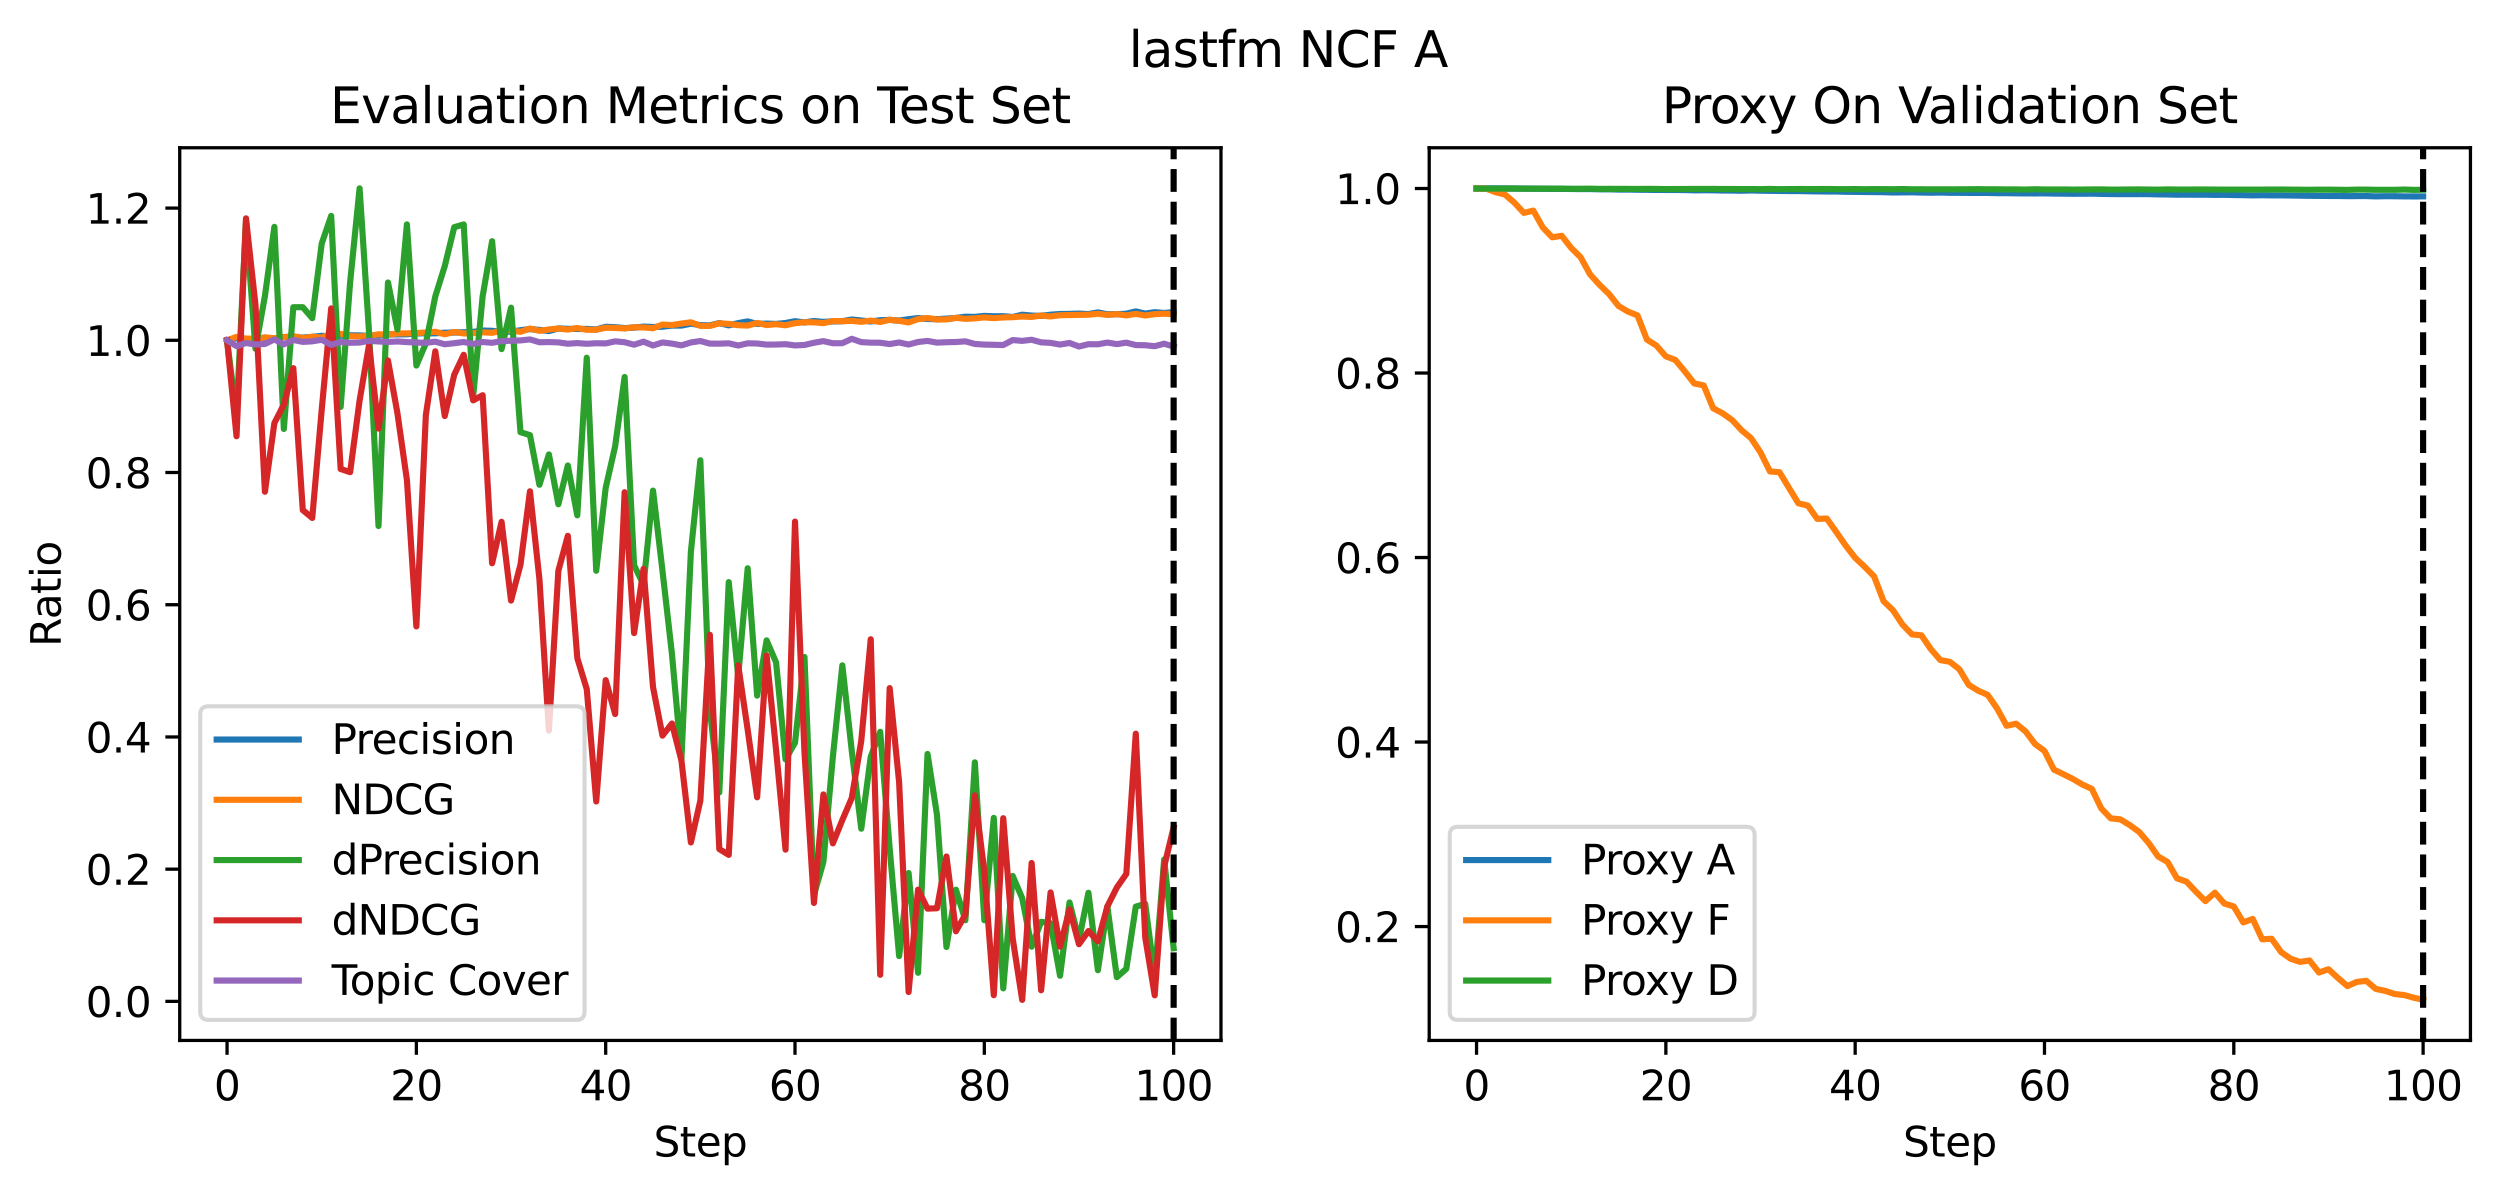 <?xml version="1.0" encoding="utf-8" standalone="no"?>
<!DOCTYPE svg PUBLIC "-//W3C//DTD SVG 1.1//EN"
  "http://www.w3.org/Graphics/SVG/1.1/DTD/svg11.dtd">
<svg xmlns:xlink="http://www.w3.org/1999/xlink" width="608.981pt" height="290.996pt" viewBox="0 0 608.981 290.996" xmlns="http://www.w3.org/2000/svg" version="1.1">
 <defs>
  <style type="text/css">*{stroke-linejoin: round; stroke-linecap: butt}</style>
 </defs>
 <g id="figure_1">
  <g id="patch_1">
   <path d="M 0 290.996 
L 608.981 290.996 
L 608.981 0 
L 0 0 
z
" style="fill: #ffffff"/>
  </g>
  <g id="axes_1">
   <g id="patch_2">
    <path d="M 43.781 253.44 
L 297.418 253.44 
L 297.418 36 
L 43.781 36 
z
" style="fill: #ffffff"/>
   </g>
   <g id="matplotlib.axis_1">
    <g id="xtick_1">
     <g id="line2d_1">
      <defs>
       <path id="m3e8a5fab3d" d="M 0 0 
L 0 3.5 
" style="stroke: #000000; stroke-width: 0.8"/>
      </defs>
      <g>
       <use xlink:href="#m3e8a5fab3d" x="55.31" y="253.44" style="stroke: #000000; stroke-width: 0.8"/>
      </g>
     </g>
     <g id="text_1">
      <!-- 0 -->
      <g transform="translate(52.129 268.038)scale(0.1 -0.1)">
       <defs>
        <path id="DejaVuSans-30" d="M 2034 4250 
Q 1547 4250 1301 3770 
Q 1056 3291 1056 2328 
Q 1056 1369 1301 889 
Q 1547 409 2034 409 
Q 2525 409 2770 889 
Q 3016 1369 3016 2328 
Q 3016 3291 2770 3770 
Q 2525 4250 2034 4250 
z
M 2034 4750 
Q 2819 4750 3233 4129 
Q 3647 3509 3647 2328 
Q 3647 1150 3233 529 
Q 2819 -91 2034 -91 
Q 1250 -91 836 529 
Q 422 1150 422 2328 
Q 422 3509 836 4129 
Q 1250 4750 2034 4750 
z
" transform="scale(0.016)"/>
       </defs>
       <use xlink:href="#DejaVuSans-30"/>
      </g>
     </g>
    </g>
    <g id="xtick_2">
     <g id="line2d_2">
      <g>
       <use xlink:href="#m3e8a5fab3d" x="101.426" y="253.44" style="stroke: #000000; stroke-width: 0.8"/>
      </g>
     </g>
     <g id="text_2">
      <!-- 20 -->
      <g transform="translate(95.063 268.038)scale(0.1 -0.1)">
       <defs>
        <path id="DejaVuSans-32" d="M 1228 531 
L 3431 531 
L 3431 0 
L 469 0 
L 469 531 
Q 828 903 1448 1529 
Q 2069 2156 2228 2338 
Q 2531 2678 2651 2914 
Q 2772 3150 2772 3378 
Q 2772 3750 2511 3984 
Q 2250 4219 1831 4219 
Q 1534 4219 1204 4116 
Q 875 4013 500 3803 
L 500 4441 
Q 881 4594 1212 4672 
Q 1544 4750 1819 4750 
Q 2544 4750 2975 4387 
Q 3406 4025 3406 3419 
Q 3406 3131 3298 2873 
Q 3191 2616 2906 2266 
Q 2828 2175 2409 1742 
Q 1991 1309 1228 531 
z
" transform="scale(0.016)"/>
       </defs>
       <use xlink:href="#DejaVuSans-32"/>
       <use xlink:href="#DejaVuSans-30" x="63.623"/>
      </g>
     </g>
    </g>
    <g id="xtick_3">
     <g id="line2d_3">
      <g>
       <use xlink:href="#m3e8a5fab3d" x="147.542" y="253.44" style="stroke: #000000; stroke-width: 0.8"/>
      </g>
     </g>
     <g id="text_3">
      <!-- 40 -->
      <g transform="translate(141.179 268.038)scale(0.1 -0.1)">
       <defs>
        <path id="DejaVuSans-34" d="M 2419 4116 
L 825 1625 
L 2419 1625 
L 2419 4116 
z
M 2253 4666 
L 3047 4666 
L 3047 1625 
L 3713 1625 
L 3713 1100 
L 3047 1100 
L 3047 0 
L 2419 0 
L 2419 1100 
L 313 1100 
L 313 1709 
L 2253 4666 
z
" transform="scale(0.016)"/>
       </defs>
       <use xlink:href="#DejaVuSans-34"/>
       <use xlink:href="#DejaVuSans-30" x="63.623"/>
      </g>
     </g>
    </g>
    <g id="xtick_4">
     <g id="line2d_4">
      <g>
       <use xlink:href="#m3e8a5fab3d" x="193.657" y="253.44" style="stroke: #000000; stroke-width: 0.8"/>
      </g>
     </g>
     <g id="text_4">
      <!-- 60 -->
      <g transform="translate(187.295 268.038)scale(0.1 -0.1)">
       <defs>
        <path id="DejaVuSans-36" d="M 2113 2584 
Q 1688 2584 1439 2293 
Q 1191 2003 1191 1497 
Q 1191 994 1439 701 
Q 1688 409 2113 409 
Q 2538 409 2786 701 
Q 3034 994 3034 1497 
Q 3034 2003 2786 2293 
Q 2538 2584 2113 2584 
z
M 3366 4563 
L 3366 3988 
Q 3128 4100 2886 4159 
Q 2644 4219 2406 4219 
Q 1781 4219 1451 3797 
Q 1122 3375 1075 2522 
Q 1259 2794 1537 2939 
Q 1816 3084 2150 3084 
Q 2853 3084 3261 2657 
Q 3669 2231 3669 1497 
Q 3669 778 3244 343 
Q 2819 -91 2113 -91 
Q 1303 -91 875 529 
Q 447 1150 447 2328 
Q 447 3434 972 4092 
Q 1497 4750 2381 4750 
Q 2619 4750 2861 4703 
Q 3103 4656 3366 4563 
z
" transform="scale(0.016)"/>
       </defs>
       <use xlink:href="#DejaVuSans-36"/>
       <use xlink:href="#DejaVuSans-30" x="63.623"/>
      </g>
     </g>
    </g>
    <g id="xtick_5">
     <g id="line2d_5">
      <g>
       <use xlink:href="#m3e8a5fab3d" x="239.773" y="253.44" style="stroke: #000000; stroke-width: 0.8"/>
      </g>
     </g>
     <g id="text_5">
      <!-- 80 -->
      <g transform="translate(233.41 268.038)scale(0.1 -0.1)">
       <defs>
        <path id="DejaVuSans-38" d="M 2034 2216 
Q 1584 2216 1326 1975 
Q 1069 1734 1069 1313 
Q 1069 891 1326 650 
Q 1584 409 2034 409 
Q 2484 409 2743 651 
Q 3003 894 3003 1313 
Q 3003 1734 2745 1975 
Q 2488 2216 2034 2216 
z
M 1403 2484 
Q 997 2584 770 2862 
Q 544 3141 544 3541 
Q 544 4100 942 4425 
Q 1341 4750 2034 4750 
Q 2731 4750 3128 4425 
Q 3525 4100 3525 3541 
Q 3525 3141 3298 2862 
Q 3072 2584 2669 2484 
Q 3125 2378 3379 2068 
Q 3634 1759 3634 1313 
Q 3634 634 3220 271 
Q 2806 -91 2034 -91 
Q 1263 -91 848 271 
Q 434 634 434 1313 
Q 434 1759 690 2068 
Q 947 2378 1403 2484 
z
M 1172 3481 
Q 1172 3119 1398 2916 
Q 1625 2713 2034 2713 
Q 2441 2713 2670 2916 
Q 2900 3119 2900 3481 
Q 2900 3844 2670 4047 
Q 2441 4250 2034 4250 
Q 1625 4250 1398 4047 
Q 1172 3844 1172 3481 
z
" transform="scale(0.016)"/>
       </defs>
       <use xlink:href="#DejaVuSans-38"/>
       <use xlink:href="#DejaVuSans-30" x="63.623"/>
      </g>
     </g>
    </g>
    <g id="xtick_6">
     <g id="line2d_6">
      <g>
       <use xlink:href="#m3e8a5fab3d" x="285.889" y="253.44" style="stroke: #000000; stroke-width: 0.8"/>
      </g>
     </g>
     <g id="text_6">
      <!-- 100 -->
      <g transform="translate(276.345 268.038)scale(0.1 -0.1)">
       <defs>
        <path id="DejaVuSans-31" d="M 794 531 
L 1825 531 
L 1825 4091 
L 703 3866 
L 703 4441 
L 1819 4666 
L 2450 4666 
L 2450 531 
L 3481 531 
L 3481 0 
L 794 0 
L 794 531 
z
" transform="scale(0.016)"/>
       </defs>
       <use xlink:href="#DejaVuSans-31"/>
       <use xlink:href="#DejaVuSans-30" x="63.623"/>
       <use xlink:href="#DejaVuSans-30" x="127.246"/>
      </g>
     </g>
    </g>
    <g id="text_7">
     <!-- Step -->
     <g transform="translate(159.214 281.717)scale(0.1 -0.1)">
      <defs>
       <path id="DejaVuSans-53" d="M 3425 4513 
L 3425 3897 
Q 3066 4069 2747 4153 
Q 2428 4238 2131 4238 
Q 1616 4238 1336 4038 
Q 1056 3838 1056 3469 
Q 1056 3159 1242 3001 
Q 1428 2844 1947 2747 
L 2328 2669 
Q 3034 2534 3370 2195 
Q 3706 1856 3706 1288 
Q 3706 609 3251 259 
Q 2797 -91 1919 -91 
Q 1588 -91 1214 -16 
Q 841 59 441 206 
L 441 856 
Q 825 641 1194 531 
Q 1563 422 1919 422 
Q 2459 422 2753 634 
Q 3047 847 3047 1241 
Q 3047 1584 2836 1778 
Q 2625 1972 2144 2069 
L 1759 2144 
Q 1053 2284 737 2584 
Q 422 2884 422 3419 
Q 422 4038 858 4394 
Q 1294 4750 2059 4750 
Q 2388 4750 2728 4690 
Q 3069 4631 3425 4513 
z
" transform="scale(0.016)"/>
       <path id="DejaVuSans-74" d="M 1172 4494 
L 1172 3500 
L 2356 3500 
L 2356 3053 
L 1172 3053 
L 1172 1153 
Q 1172 725 1289 603 
Q 1406 481 1766 481 
L 2356 481 
L 2356 0 
L 1766 0 
Q 1100 0 847 248 
Q 594 497 594 1153 
L 594 3053 
L 172 3053 
L 172 3500 
L 594 3500 
L 594 4494 
L 1172 4494 
z
" transform="scale(0.016)"/>
       <path id="DejaVuSans-65" d="M 3597 1894 
L 3597 1613 
L 953 1613 
Q 991 1019 1311 708 
Q 1631 397 2203 397 
Q 2534 397 2845 478 
Q 3156 559 3463 722 
L 3463 178 
Q 3153 47 2828 -22 
Q 2503 -91 2169 -91 
Q 1331 -91 842 396 
Q 353 884 353 1716 
Q 353 2575 817 3079 
Q 1281 3584 2069 3584 
Q 2775 3584 3186 3129 
Q 3597 2675 3597 1894 
z
M 3022 2063 
Q 3016 2534 2758 2815 
Q 2500 3097 2075 3097 
Q 1594 3097 1305 2825 
Q 1016 2553 972 2059 
L 3022 2063 
z
" transform="scale(0.016)"/>
       <path id="DejaVuSans-70" d="M 1159 525 
L 1159 -1331 
L 581 -1331 
L 581 3500 
L 1159 3500 
L 1159 2969 
Q 1341 3281 1617 3432 
Q 1894 3584 2278 3584 
Q 2916 3584 3314 3078 
Q 3713 2572 3713 1747 
Q 3713 922 3314 415 
Q 2916 -91 2278 -91 
Q 1894 -91 1617 61 
Q 1341 213 1159 525 
z
M 3116 1747 
Q 3116 2381 2855 2742 
Q 2594 3103 2138 3103 
Q 1681 3103 1420 2742 
Q 1159 2381 1159 1747 
Q 1159 1113 1420 752 
Q 1681 391 2138 391 
Q 2594 391 2855 752 
Q 3116 1113 3116 1747 
z
" transform="scale(0.016)"/>
      </defs>
      <use xlink:href="#DejaVuSans-53"/>
      <use xlink:href="#DejaVuSans-74" x="63.477"/>
      <use xlink:href="#DejaVuSans-65" x="102.686"/>
      <use xlink:href="#DejaVuSans-70" x="164.209"/>
     </g>
    </g>
   </g>
   <g id="matplotlib.axis_2">
    <g id="ytick_1">
     <g id="line2d_7">
      <defs>
       <path id="md33f81defa" d="M 0 0 
L -3.5 0 
" style="stroke: #000000; stroke-width: 0.8"/>
      </defs>
      <g>
       <use xlink:href="#md33f81defa" x="43.781" y="243.931" style="stroke: #000000; stroke-width: 0.8"/>
      </g>
     </g>
     <g id="text_8">
      <!-- 0.0 -->
      <g transform="translate(20.878 247.73)scale(0.1 -0.1)">
       <defs>
        <path id="DejaVuSans-2e" d="M 684 794 
L 1344 794 
L 1344 0 
L 684 0 
L 684 794 
z
" transform="scale(0.016)"/>
       </defs>
       <use xlink:href="#DejaVuSans-30"/>
       <use xlink:href="#DejaVuSans-2e" x="63.623"/>
       <use xlink:href="#DejaVuSans-30" x="95.41"/>
      </g>
     </g>
    </g>
    <g id="ytick_2">
     <g id="line2d_8">
      <g>
       <use xlink:href="#md33f81defa" x="43.781" y="211.724" style="stroke: #000000; stroke-width: 0.8"/>
      </g>
     </g>
     <g id="text_9">
      <!-- 0.2 -->
      <g transform="translate(20.878 215.523)scale(0.1 -0.1)">
       <use xlink:href="#DejaVuSans-30"/>
       <use xlink:href="#DejaVuSans-2e" x="63.623"/>
       <use xlink:href="#DejaVuSans-32" x="95.41"/>
      </g>
     </g>
    </g>
    <g id="ytick_3">
     <g id="line2d_9">
      <g>
       <use xlink:href="#md33f81defa" x="43.781" y="179.517" style="stroke: #000000; stroke-width: 0.8"/>
      </g>
     </g>
     <g id="text_10">
      <!-- 0.4 -->
      <g transform="translate(20.878 183.316)scale(0.1 -0.1)">
       <use xlink:href="#DejaVuSans-30"/>
       <use xlink:href="#DejaVuSans-2e" x="63.623"/>
       <use xlink:href="#DejaVuSans-34" x="95.41"/>
      </g>
     </g>
    </g>
    <g id="ytick_4">
     <g id="line2d_10">
      <g>
       <use xlink:href="#md33f81defa" x="43.781" y="147.31" style="stroke: #000000; stroke-width: 0.8"/>
      </g>
     </g>
     <g id="text_11">
      <!-- 0.6 -->
      <g transform="translate(20.878 151.109)scale(0.1 -0.1)">
       <use xlink:href="#DejaVuSans-30"/>
       <use xlink:href="#DejaVuSans-2e" x="63.623"/>
       <use xlink:href="#DejaVuSans-36" x="95.41"/>
      </g>
     </g>
    </g>
    <g id="ytick_5">
     <g id="line2d_11">
      <g>
       <use xlink:href="#md33f81defa" x="43.781" y="115.103" style="stroke: #000000; stroke-width: 0.8"/>
      </g>
     </g>
     <g id="text_12">
      <!-- 0.8 -->
      <g transform="translate(20.878 118.902)scale(0.1 -0.1)">
       <use xlink:href="#DejaVuSans-30"/>
       <use xlink:href="#DejaVuSans-2e" x="63.623"/>
       <use xlink:href="#DejaVuSans-38" x="95.41"/>
      </g>
     </g>
    </g>
    <g id="ytick_6">
     <g id="line2d_12">
      <g>
       <use xlink:href="#md33f81defa" x="43.781" y="82.896" style="stroke: #000000; stroke-width: 0.8"/>
      </g>
     </g>
     <g id="text_13">
      <!-- 1.0 -->
      <g transform="translate(20.878 86.696)scale(0.1 -0.1)">
       <use xlink:href="#DejaVuSans-31"/>
       <use xlink:href="#DejaVuSans-2e" x="63.623"/>
       <use xlink:href="#DejaVuSans-30" x="95.41"/>
      </g>
     </g>
    </g>
    <g id="ytick_7">
     <g id="line2d_13">
      <g>
       <use xlink:href="#md33f81defa" x="43.781" y="50.69" style="stroke: #000000; stroke-width: 0.8"/>
      </g>
     </g>
     <g id="text_14">
      <!-- 1.2 -->
      <g transform="translate(20.878 54.489)scale(0.1 -0.1)">
       <use xlink:href="#DejaVuSans-31"/>
       <use xlink:href="#DejaVuSans-2e" x="63.623"/>
       <use xlink:href="#DejaVuSans-32" x="95.41"/>
      </g>
     </g>
    </g>
    <g id="text_15">
     <!-- Ratio -->
     <g transform="translate(14.798 157.554)rotate(-90)scale(0.1 -0.1)">
      <defs>
       <path id="DejaVuSans-52" d="M 2841 2188 
Q 3044 2119 3236 1894 
Q 3428 1669 3622 1275 
L 4263 0 
L 3584 0 
L 2988 1197 
Q 2756 1666 2539 1819 
Q 2322 1972 1947 1972 
L 1259 1972 
L 1259 0 
L 628 0 
L 628 4666 
L 2053 4666 
Q 2853 4666 3247 4331 
Q 3641 3997 3641 3322 
Q 3641 2881 3436 2590 
Q 3231 2300 2841 2188 
z
M 1259 4147 
L 1259 2491 
L 2053 2491 
Q 2509 2491 2742 2702 
Q 2975 2913 2975 3322 
Q 2975 3731 2742 3939 
Q 2509 4147 2053 4147 
L 1259 4147 
z
" transform="scale(0.016)"/>
       <path id="DejaVuSans-61" d="M 2194 1759 
Q 1497 1759 1228 1600 
Q 959 1441 959 1056 
Q 959 750 1161 570 
Q 1363 391 1709 391 
Q 2188 391 2477 730 
Q 2766 1069 2766 1631 
L 2766 1759 
L 2194 1759 
z
M 3341 1997 
L 3341 0 
L 2766 0 
L 2766 531 
Q 2569 213 2275 61 
Q 1981 -91 1556 -91 
Q 1019 -91 701 211 
Q 384 513 384 1019 
Q 384 1609 779 1909 
Q 1175 2209 1959 2209 
L 2766 2209 
L 2766 2266 
Q 2766 2663 2505 2880 
Q 2244 3097 1772 3097 
Q 1472 3097 1187 3025 
Q 903 2953 641 2809 
L 641 3341 
Q 956 3463 1253 3523 
Q 1550 3584 1831 3584 
Q 2591 3584 2966 3190 
Q 3341 2797 3341 1997 
z
" transform="scale(0.016)"/>
       <path id="DejaVuSans-69" d="M 603 3500 
L 1178 3500 
L 1178 0 
L 603 0 
L 603 3500 
z
M 603 4863 
L 1178 4863 
L 1178 4134 
L 603 4134 
L 603 4863 
z
" transform="scale(0.016)"/>
       <path id="DejaVuSans-6f" d="M 1959 3097 
Q 1497 3097 1228 2736 
Q 959 2375 959 1747 
Q 959 1119 1226 758 
Q 1494 397 1959 397 
Q 2419 397 2687 759 
Q 2956 1122 2956 1747 
Q 2956 2369 2687 2733 
Q 2419 3097 1959 3097 
z
M 1959 3584 
Q 2709 3584 3137 3096 
Q 3566 2609 3566 1747 
Q 3566 888 3137 398 
Q 2709 -91 1959 -91 
Q 1206 -91 779 398 
Q 353 888 353 1747 
Q 353 2609 779 3096 
Q 1206 3584 1959 3584 
z
" transform="scale(0.016)"/>
      </defs>
      <use xlink:href="#DejaVuSans-52"/>
      <use xlink:href="#DejaVuSans-61" x="67.232"/>
      <use xlink:href="#DejaVuSans-74" x="128.512"/>
      <use xlink:href="#DejaVuSans-69" x="167.721"/>
      <use xlink:href="#DejaVuSans-6f" x="195.504"/>
     </g>
    </g>
   </g>
   <g id="line2d_14">
    <path d="M 55.31 82.896 
L 57.616 82.409 
L 59.922 82.75 
L 62.228 82.555 
L 64.533 82.287 
L 66.839 82.555 
L 69.145 82.141 
L 71.451 82.214 
L 73.756 82.238 
L 76.062 82.068 
L 78.368 81.799 
L 80.674 81.946 
L 82.98 81.775 
L 85.285 81.678 
L 87.591 81.702 
L 89.897 81.824 
L 92.203 81.775 
L 94.509 81.458 
L 96.814 81.458 
L 99.12 81.434 
L 101.426 81.214 
L 103.732 81.19 
L 106.037 81.19 
L 108.343 81.044 
L 110.649 80.995 
L 112.955 80.946 
L 115.261 80.849 
L 117.566 80.507 
L 119.872 80.581 
L 122.178 80.897 
L 124.484 80.776 
L 126.79 80.434 
L 129.095 80.166 
L 131.401 80.361 
L 133.707 80.654 
L 136.013 80.02 
L 138.318 80.093 
L 140.624 80.142 
L 142.93 80.117 
L 145.236 80.264 
L 147.542 79.605 
L 149.847 79.703 
L 152.153 79.922 
L 154.459 79.8 
L 156.765 79.557 
L 159.071 79.654 
L 161.376 79.581 
L 163.682 79.313 
L 165.988 79.313 
L 168.294 78.85 
L 170.599 79.191 
L 172.905 79.264 
L 175.211 78.704 
L 177.517 79.264 
L 179.823 78.704 
L 182.128 78.289 
L 184.434 78.899 
L 186.74 78.825 
L 189.046 78.899 
L 191.351 78.679 
L 193.657 78.24 
L 195.963 78.533 
L 198.269 78.192 
L 200.575 78.411 
L 202.88 78.289 
L 205.186 78.24 
L 207.492 77.826 
L 209.798 78.07 
L 212.104 78.313 
L 214.409 77.997 
L 216.715 77.923 
L 219.021 78.094 
L 221.327 77.753 
L 223.632 77.485 
L 225.938 77.704 
L 228.244 77.753 
L 230.55 77.607 
L 232.856 77.46 
L 235.161 77.143 
L 237.467 77.192 
L 239.773 76.948 
L 242.079 77.046 
L 244.385 77.022 
L 246.69 77.217 
L 248.996 76.656 
L 251.302 76.875 
L 253.608 76.948 
L 255.913 76.656 
L 258.219 76.485 
L 260.525 76.461 
L 262.831 76.388 
L 265.137 76.51 
L 267.442 76.095 
L 269.748 76.558 
L 272.054 76.534 
L 274.36 76.412 
L 276.666 75.851 
L 278.971 76.388 
L 281.277 76.046 
L 283.583 76.241 
L 285.889 76.022 
" clip-path="url(#p96d0905b8e)" style="fill: none; stroke: #1f77b4; stroke-width: 1.5; stroke-linecap: square"/>
   </g>
   <g id="line2d_15">
    <path d="M 55.31 82.896 
L 57.616 82.058 
L 59.922 82.473 
L 62.228 82.525 
L 64.533 82.188 
L 66.839 82.382 
L 69.145 82.114 
L 71.451 81.869 
L 73.756 82.355 
L 76.062 82.02 
L 78.368 82.227 
L 80.674 81.355 
L 82.98 81.329 
L 85.285 81.89 
L 87.591 81.952 
L 89.897 81.854 
L 92.203 81.43 
L 94.509 81.51 
L 96.814 81.229 
L 99.12 81.207 
L 101.426 81.113 
L 103.732 81.002 
L 106.037 80.818 
L 108.343 81.433 
L 110.649 80.86 
L 112.955 81.227 
L 115.261 81.141 
L 117.566 80.96 
L 119.872 81.062 
L 122.178 80.592 
L 124.484 80.497 
L 126.79 80.834 
L 129.095 80.024 
L 131.401 80.586 
L 133.707 80.252 
L 136.013 80.042 
L 138.318 80.276 
L 140.624 79.913 
L 142.93 80.333 
L 145.236 80.322 
L 147.542 79.834 
L 149.847 79.884 
L 152.153 80.012 
L 154.459 79.713 
L 156.765 79.757 
L 159.071 79.961 
L 161.376 79.065 
L 163.682 79.187 
L 165.988 78.816 
L 168.294 78.51 
L 170.599 79.377 
L 172.905 79.391 
L 175.211 78.752 
L 177.517 78.896 
L 179.823 79.214 
L 182.128 79.317 
L 184.434 78.667 
L 186.74 79.182 
L 189.046 78.973 
L 191.351 79.236 
L 193.657 78.731 
L 195.963 78.493 
L 198.269 78.52 
L 200.575 78.713 
L 202.88 78.2 
L 205.186 78.252 
L 207.492 78.158 
L 209.798 78.388 
L 212.104 78.095 
L 214.409 78.433 
L 216.715 77.895 
L 219.021 78.144 
L 221.327 78.544 
L 223.632 77.737 
L 225.938 77.463 
L 228.244 77.815 
L 230.55 77.807 
L 232.856 77.414 
L 235.161 77.663 
L 237.467 77.553 
L 239.773 77.323 
L 242.079 77.492 
L 244.385 77.334 
L 246.69 77.259 
L 248.996 77.106 
L 251.302 77.203 
L 253.608 76.864 
L 255.913 77.076 
L 258.219 76.784 
L 260.525 76.745 
L 262.831 76.701 
L 265.137 76.656 
L 267.442 76.421 
L 269.748 76.71 
L 272.054 76.51 
L 274.36 76.832 
L 276.666 76.455 
L 278.971 76.846 
L 281.277 76.529 
L 283.583 76.417 
L 285.889 76.504 
" clip-path="url(#p96d0905b8e)" style="fill: none; stroke: #ff7f0e; stroke-width: 1.5; stroke-linecap: square"/>
   </g>
   <g id="line2d_16">
    <path d="M 55.31 82.896 
L 57.616 101.116 
L 59.922 53.938 
L 62.228 84.932 
L 64.533 72.125 
L 66.839 55.268 
L 69.145 104.484 
L 71.451 74.831 
L 73.756 74.832 
L 76.062 77.505 
L 78.368 59.318 
L 80.674 52.595 
L 82.98 99.113 
L 85.285 68.78 
L 87.591 45.884 
L 89.897 80.915 
L 92.203 128.127 
L 94.509 68.812 
L 96.814 80.254 
L 99.12 54.663 
L 101.426 89.045 
L 103.732 83.645 
L 106.037 72.19 
L 108.343 64.806 
L 110.649 55.344 
L 112.955 54.673 
L 115.261 96.494 
L 117.566 72.201 
L 119.872 58.754 
L 122.178 85.039 
L 124.484 74.949 
L 126.79 105.274 
L 129.095 105.999 
L 131.401 118.08 
L 133.707 110.697 
L 136.013 122.833 
L 138.318 113.393 
L 140.624 125.528 
L 142.93 87.141 
L 145.236 139.027 
L 147.542 118.827 
L 149.847 108.704 
L 152.153 91.838 
L 154.459 137.697 
L 156.765 142.418 
L 159.071 119.51 
L 161.376 139.051 
L 163.682 159.306 
L 165.988 184.92 
L 168.294 134.383 
L 170.599 112.115 
L 172.905 172.805 
L 175.211 193.039 
L 177.517 141.799 
L 179.823 164.709 
L 182.128 138.433 
L 184.434 169.449 
L 186.74 155.993 
L 189.046 161.362 
L 191.351 184.983 
L 193.657 180.925 
L 195.963 160.052 
L 198.269 218.025 
L 200.575 209.927 
L 202.88 184.345 
L 205.186 162.077 
L 207.492 182.981 
L 209.798 201.861 
L 212.104 184.335 
L 214.409 178.261 
L 216.715 206.615 
L 219.021 232.888 
L 221.327 212.666 
L 223.632 236.959 
L 225.938 183.664 
L 228.244 198.516 
L 230.55 230.679 
L 232.856 216.726 
L 235.161 224.162 
L 237.467 185.709 
L 239.773 224.153 
L 242.079 199.232 
L 244.385 240.748 
L 246.69 213.381 
L 248.996 218.772 
L 251.302 230.605 
L 253.608 224.552 
L 255.913 224.887 
L 258.219 237.685 
L 260.525 219.832 
L 262.831 228.927 
L 265.137 217.473 
L 267.442 236.33 
L 269.748 220.85 
L 272.054 238.031 
L 274.36 235.994 
L 276.666 220.85 
L 278.971 220.178 
L 281.277 238.008 
L 283.583 209.396 
L 285.889 230.983 
" clip-path="url(#p96d0905b8e)" style="fill: none; stroke: #2ca02c; stroke-width: 1.5; stroke-linecap: square"/>
   </g>
   <g id="line2d_17">
    <path d="M 55.31 82.896 
L 57.616 106.264 
L 59.922 53.195 
L 62.228 74.272 
L 64.533 119.782 
L 66.839 103.049 
L 69.145 98.534 
L 71.451 89.682 
L 73.756 124.255 
L 76.062 126.167 
L 78.368 99.778 
L 80.674 75.121 
L 82.98 114.245 
L 85.285 115.016 
L 87.591 97.577 
L 89.897 84.023 
L 92.203 104.4 
L 94.509 87.798 
L 96.814 100.673 
L 99.12 116.924 
L 101.426 152.578 
L 103.732 101.125 
L 106.037 85.579 
L 108.343 101.335 
L 110.649 91.277 
L 112.955 86.426 
L 115.261 97.519 
L 117.566 96.274 
L 119.872 137.2 
L 122.178 127.115 
L 124.484 146.291 
L 126.79 137.534 
L 129.095 119.681 
L 131.401 141.093 
L 133.707 177.973 
L 136.013 139.04 
L 138.318 130.528 
L 140.624 160.318 
L 142.93 167.872 
L 145.236 195.232 
L 147.542 165.683 
L 149.847 173.936 
L 152.153 119.908 
L 154.459 154.209 
L 156.765 138.55 
L 159.071 167.376 
L 161.376 179.189 
L 163.682 176.246 
L 165.988 185.233 
L 168.294 205.213 
L 170.599 195.025 
L 172.905 154.625 
L 175.211 206.825 
L 177.517 208.242 
L 179.823 162.073 
L 182.128 177.77 
L 184.434 194.216 
L 186.74 159.704 
L 189.046 182.69 
L 191.351 206.957 
L 193.657 127.059 
L 195.963 183.26 
L 198.269 219.95 
L 200.575 193.516 
L 202.88 205.434 
L 205.186 199.754 
L 207.492 194.362 
L 209.798 180.468 
L 212.104 155.723 
L 214.409 237.448 
L 216.715 167.629 
L 219.021 190.563 
L 221.327 241.639 
L 223.632 216.715 
L 225.938 221.335 
L 228.244 221.245 
L 230.55 208.638 
L 232.856 226.845 
L 235.161 222.788 
L 237.467 193.74 
L 239.773 212.29 
L 242.079 242.416 
L 244.385 199.313 
L 246.69 228.646 
L 248.996 243.556 
L 251.302 210.219 
L 253.608 241.217 
L 255.913 217.388 
L 258.219 230.601 
L 260.525 221.507 
L 262.831 230.003 
L 265.137 226.792 
L 267.442 229.302 
L 269.748 220.791 
L 272.054 216.193 
L 274.36 212.877 
L 276.666 178.723 
L 278.971 228.369 
L 281.277 242.444 
L 283.583 211.073 
L 285.889 201.558 
" clip-path="url(#p96d0905b8e)" style="fill: none; stroke: #d62728; stroke-width: 1.5; stroke-linecap: square"/>
   </g>
   <g id="line2d_18">
    <path d="M 55.31 82.896 
L 57.616 84.322 
L 59.922 83.56 
L 62.228 83.916 
L 64.533 83.792 
L 66.839 82.681 
L 69.145 83.883 
L 71.451 82.813 
L 73.756 83.278 
L 76.062 83.145 
L 78.368 82.764 
L 80.674 84.007 
L 82.98 83.311 
L 85.285 83.502 
L 87.591 83.443 
L 89.897 83.021 
L 92.203 83.178 
L 94.509 83.294 
L 96.814 83.178 
L 99.12 83.327 
L 101.426 83.443 
L 103.732 83.502 
L 106.037 83.236 
L 108.343 83.858 
L 110.649 83.601 
L 112.955 83.303 
L 115.261 83.783 
L 117.566 83.311 
L 119.872 83.502 
L 122.178 83.087 
L 124.484 83.004 
L 126.79 82.921 
L 129.095 82.681 
L 131.401 83.369 
L 133.707 83.327 
L 136.013 83.402 
L 138.318 83.725 
L 140.624 83.576 
L 142.93 83.742 
L 145.236 83.609 
L 147.542 83.651 
L 149.847 83.153 
L 152.153 83.361 
L 154.459 83.966 
L 156.765 83.228 
L 159.071 84.156 
L 161.376 83.419 
L 163.682 83.7 
L 165.988 84.132 
L 168.294 83.419 
L 170.599 83.07 
L 172.905 83.7 
L 175.211 83.717 
L 177.517 83.626 
L 179.823 84.165 
L 182.128 83.626 
L 184.434 83.676 
L 186.74 83.941 
L 189.046 83.924 
L 191.351 83.841 
L 193.657 84.14 
L 195.963 84.032 
L 198.269 83.493 
L 200.575 83.095 
L 202.88 83.609 
L 205.186 83.593 
L 207.492 82.532 
L 209.798 83.336 
L 212.104 83.468 
L 214.409 83.485 
L 216.715 83.817 
L 219.021 83.419 
L 221.327 83.924 
L 223.632 83.303 
L 225.938 83.046 
L 228.244 83.46 
L 230.55 83.361 
L 232.856 83.311 
L 235.161 83.153 
L 237.467 83.783 
L 239.773 83.941 
L 242.079 83.991 
L 244.385 84.049 
L 246.69 82.838 
L 248.996 83.037 
L 251.302 82.764 
L 253.608 83.394 
L 255.913 83.518 
L 258.219 83.933 
L 260.525 83.543 
L 262.831 84.405 
L 265.137 83.841 
L 267.442 83.866 
L 269.748 83.443 
L 272.054 83.825 
L 274.36 83.468 
L 276.666 84.057 
L 278.971 84.098 
L 281.277 84.33 
L 283.583 83.725 
L 285.889 84.422 
" clip-path="url(#p96d0905b8e)" style="fill: none; stroke: #9467bd; stroke-width: 1.5; stroke-linecap: square"/>
   </g>
   <g id="line2d_19">
    <path d="M 285.889 253.44 
L 285.889 36 
" clip-path="url(#p96d0905b8e)" style="fill: none; stroke-dasharray: 5.55,2.4; stroke-dashoffset: 0; stroke: #000000; stroke-width: 1.5"/>
   </g>
   <g id="patch_3">
    <path d="M 43.781 253.44 
L 43.781 36 
" style="fill: none; stroke: #000000; stroke-width: 0.8; stroke-linejoin: miter; stroke-linecap: square"/>
   </g>
   <g id="patch_4">
    <path d="M 297.418 253.44 
L 297.418 36 
" style="fill: none; stroke: #000000; stroke-width: 0.8; stroke-linejoin: miter; stroke-linecap: square"/>
   </g>
   <g id="patch_5">
    <path d="M 43.781 253.44 
L 297.418 253.44 
" style="fill: none; stroke: #000000; stroke-width: 0.8; stroke-linejoin: miter; stroke-linecap: square"/>
   </g>
   <g id="patch_6">
    <path d="M 43.781 36 
L 297.418 36 
" style="fill: none; stroke: #000000; stroke-width: 0.8; stroke-linejoin: miter; stroke-linecap: square"/>
   </g>
   <g id="text_16">
    <!-- Evaluation Metrics on Test Set -->
    <g transform="translate(80.393 30)scale(0.12 -0.12)">
     <defs>
      <path id="DejaVuSans-45" d="M 628 4666 
L 3578 4666 
L 3578 4134 
L 1259 4134 
L 1259 2753 
L 3481 2753 
L 3481 2222 
L 1259 2222 
L 1259 531 
L 3634 531 
L 3634 0 
L 628 0 
L 628 4666 
z
" transform="scale(0.016)"/>
      <path id="DejaVuSans-76" d="M 191 3500 
L 800 3500 
L 1894 563 
L 2988 3500 
L 3597 3500 
L 2284 0 
L 1503 0 
L 191 3500 
z
" transform="scale(0.016)"/>
      <path id="DejaVuSans-6c" d="M 603 4863 
L 1178 4863 
L 1178 0 
L 603 0 
L 603 4863 
z
" transform="scale(0.016)"/>
      <path id="DejaVuSans-75" d="M 544 1381 
L 544 3500 
L 1119 3500 
L 1119 1403 
Q 1119 906 1312 657 
Q 1506 409 1894 409 
Q 2359 409 2629 706 
Q 2900 1003 2900 1516 
L 2900 3500 
L 3475 3500 
L 3475 0 
L 2900 0 
L 2900 538 
Q 2691 219 2414 64 
Q 2138 -91 1772 -91 
Q 1169 -91 856 284 
Q 544 659 544 1381 
z
M 1991 3584 
L 1991 3584 
z
" transform="scale(0.016)"/>
      <path id="DejaVuSans-6e" d="M 3513 2113 
L 3513 0 
L 2938 0 
L 2938 2094 
Q 2938 2591 2744 2837 
Q 2550 3084 2163 3084 
Q 1697 3084 1428 2787 
Q 1159 2491 1159 1978 
L 1159 0 
L 581 0 
L 581 3500 
L 1159 3500 
L 1159 2956 
Q 1366 3272 1645 3428 
Q 1925 3584 2291 3584 
Q 2894 3584 3203 3211 
Q 3513 2838 3513 2113 
z
" transform="scale(0.016)"/>
      <path id="DejaVuSans-20" transform="scale(0.016)"/>
      <path id="DejaVuSans-4d" d="M 628 4666 
L 1569 4666 
L 2759 1491 
L 3956 4666 
L 4897 4666 
L 4897 0 
L 4281 0 
L 4281 4097 
L 3078 897 
L 2444 897 
L 1241 4097 
L 1241 0 
L 628 0 
L 628 4666 
z
" transform="scale(0.016)"/>
      <path id="DejaVuSans-72" d="M 2631 2963 
Q 2534 3019 2420 3045 
Q 2306 3072 2169 3072 
Q 1681 3072 1420 2755 
Q 1159 2438 1159 1844 
L 1159 0 
L 581 0 
L 581 3500 
L 1159 3500 
L 1159 2956 
Q 1341 3275 1631 3429 
Q 1922 3584 2338 3584 
Q 2397 3584 2469 3576 
Q 2541 3569 2628 3553 
L 2631 2963 
z
" transform="scale(0.016)"/>
      <path id="DejaVuSans-63" d="M 3122 3366 
L 3122 2828 
Q 2878 2963 2633 3030 
Q 2388 3097 2138 3097 
Q 1578 3097 1268 2742 
Q 959 2388 959 1747 
Q 959 1106 1268 751 
Q 1578 397 2138 397 
Q 2388 397 2633 464 
Q 2878 531 3122 666 
L 3122 134 
Q 2881 22 2623 -34 
Q 2366 -91 2075 -91 
Q 1284 -91 818 406 
Q 353 903 353 1747 
Q 353 2603 823 3093 
Q 1294 3584 2113 3584 
Q 2378 3584 2631 3529 
Q 2884 3475 3122 3366 
z
" transform="scale(0.016)"/>
      <path id="DejaVuSans-73" d="M 2834 3397 
L 2834 2853 
Q 2591 2978 2328 3040 
Q 2066 3103 1784 3103 
Q 1356 3103 1142 2972 
Q 928 2841 928 2578 
Q 928 2378 1081 2264 
Q 1234 2150 1697 2047 
L 1894 2003 
Q 2506 1872 2764 1633 
Q 3022 1394 3022 966 
Q 3022 478 2636 193 
Q 2250 -91 1575 -91 
Q 1294 -91 989 -36 
Q 684 19 347 128 
L 347 722 
Q 666 556 975 473 
Q 1284 391 1588 391 
Q 1994 391 2212 530 
Q 2431 669 2431 922 
Q 2431 1156 2273 1281 
Q 2116 1406 1581 1522 
L 1381 1569 
Q 847 1681 609 1914 
Q 372 2147 372 2553 
Q 372 3047 722 3315 
Q 1072 3584 1716 3584 
Q 2034 3584 2315 3537 
Q 2597 3491 2834 3397 
z
" transform="scale(0.016)"/>
      <path id="DejaVuSans-54" d="M -19 4666 
L 3928 4666 
L 3928 4134 
L 2272 4134 
L 2272 0 
L 1638 0 
L 1638 4134 
L -19 4134 
L -19 4666 
z
" transform="scale(0.016)"/>
     </defs>
     <use xlink:href="#DejaVuSans-45"/>
     <use xlink:href="#DejaVuSans-76" x="63.184"/>
     <use xlink:href="#DejaVuSans-61" x="122.363"/>
     <use xlink:href="#DejaVuSans-6c" x="183.643"/>
     <use xlink:href="#DejaVuSans-75" x="211.426"/>
     <use xlink:href="#DejaVuSans-61" x="274.805"/>
     <use xlink:href="#DejaVuSans-74" x="336.084"/>
     <use xlink:href="#DejaVuSans-69" x="375.293"/>
     <use xlink:href="#DejaVuSans-6f" x="403.076"/>
     <use xlink:href="#DejaVuSans-6e" x="464.258"/>
     <use xlink:href="#DejaVuSans-20" x="527.637"/>
     <use xlink:href="#DejaVuSans-4d" x="559.424"/>
     <use xlink:href="#DejaVuSans-65" x="645.703"/>
     <use xlink:href="#DejaVuSans-74" x="707.227"/>
     <use xlink:href="#DejaVuSans-72" x="746.436"/>
     <use xlink:href="#DejaVuSans-69" x="787.549"/>
     <use xlink:href="#DejaVuSans-63" x="815.332"/>
     <use xlink:href="#DejaVuSans-73" x="870.312"/>
     <use xlink:href="#DejaVuSans-20" x="922.412"/>
     <use xlink:href="#DejaVuSans-6f" x="954.199"/>
     <use xlink:href="#DejaVuSans-6e" x="1015.381"/>
     <use xlink:href="#DejaVuSans-20" x="1078.76"/>
     <use xlink:href="#DejaVuSans-54" x="1110.547"/>
     <use xlink:href="#DejaVuSans-65" x="1154.631"/>
     <use xlink:href="#DejaVuSans-73" x="1216.154"/>
     <use xlink:href="#DejaVuSans-74" x="1268.254"/>
     <use xlink:href="#DejaVuSans-20" x="1307.463"/>
     <use xlink:href="#DejaVuSans-53" x="1339.25"/>
     <use xlink:href="#DejaVuSans-65" x="1402.727"/>
     <use xlink:href="#DejaVuSans-74" x="1464.25"/>
    </g>
   </g>
   <g id="legend_1">
    <g id="patch_7">
     <path d="M 50.781 248.44 
L 140.395 248.44 
Q 142.395 248.44 142.395 246.44 
L 142.395 174.049 
Q 142.395 172.049 140.395 172.049 
L 50.781 172.049 
Q 48.781 172.049 48.781 174.049 
L 48.781 246.44 
Q 48.781 248.44 50.781 248.44 
z
" style="fill: #ffffff; opacity: 0.8; stroke: #cccccc; stroke-linejoin: miter"/>
    </g>
    <g id="line2d_20">
     <path d="M 52.781 180.148 
L 62.781 180.148 
L 72.781 180.148 
" style="fill: none; stroke: #1f77b4; stroke-width: 1.5; stroke-linecap: square"/>
    </g>
    <g id="text_17">
     <!-- Precision -->
     <g transform="translate(80.781 183.648)scale(0.1 -0.1)">
      <defs>
       <path id="DejaVuSans-50" d="M 1259 4147 
L 1259 2394 
L 2053 2394 
Q 2494 2394 2734 2622 
Q 2975 2850 2975 3272 
Q 2975 3691 2734 3919 
Q 2494 4147 2053 4147 
L 1259 4147 
z
M 628 4666 
L 2053 4666 
Q 2838 4666 3239 4311 
Q 3641 3956 3641 3272 
Q 3641 2581 3239 2228 
Q 2838 1875 2053 1875 
L 1259 1875 
L 1259 0 
L 628 0 
L 628 4666 
z
" transform="scale(0.016)"/>
      </defs>
      <use xlink:href="#DejaVuSans-50"/>
      <use xlink:href="#DejaVuSans-72" x="58.553"/>
      <use xlink:href="#DejaVuSans-65" x="97.416"/>
      <use xlink:href="#DejaVuSans-63" x="158.939"/>
      <use xlink:href="#DejaVuSans-69" x="213.92"/>
      <use xlink:href="#DejaVuSans-73" x="241.703"/>
      <use xlink:href="#DejaVuSans-69" x="293.803"/>
      <use xlink:href="#DejaVuSans-6f" x="321.586"/>
      <use xlink:href="#DejaVuSans-6e" x="382.768"/>
     </g>
    </g>
    <g id="line2d_21">
     <path d="M 52.781 194.826 
L 62.781 194.826 
L 72.781 194.826 
" style="fill: none; stroke: #ff7f0e; stroke-width: 1.5; stroke-linecap: square"/>
    </g>
    <g id="text_18">
     <!-- NDCG -->
     <g transform="translate(80.781 198.326)scale(0.1 -0.1)">
      <defs>
       <path id="DejaVuSans-4e" d="M 628 4666 
L 1478 4666 
L 3547 763 
L 3547 4666 
L 4159 4666 
L 4159 0 
L 3309 0 
L 1241 3903 
L 1241 0 
L 628 0 
L 628 4666 
z
" transform="scale(0.016)"/>
       <path id="DejaVuSans-44" d="M 1259 4147 
L 1259 519 
L 2022 519 
Q 2988 519 3436 956 
Q 3884 1394 3884 2338 
Q 3884 3275 3436 3711 
Q 2988 4147 2022 4147 
L 1259 4147 
z
M 628 4666 
L 1925 4666 
Q 3281 4666 3915 4102 
Q 4550 3538 4550 2338 
Q 4550 1131 3912 565 
Q 3275 0 1925 0 
L 628 0 
L 628 4666 
z
" transform="scale(0.016)"/>
       <path id="DejaVuSans-43" d="M 4122 4306 
L 4122 3641 
Q 3803 3938 3442 4084 
Q 3081 4231 2675 4231 
Q 1875 4231 1450 3742 
Q 1025 3253 1025 2328 
Q 1025 1406 1450 917 
Q 1875 428 2675 428 
Q 3081 428 3442 575 
Q 3803 722 4122 1019 
L 4122 359 
Q 3791 134 3420 21 
Q 3050 -91 2638 -91 
Q 1578 -91 968 557 
Q 359 1206 359 2328 
Q 359 3453 968 4101 
Q 1578 4750 2638 4750 
Q 3056 4750 3426 4639 
Q 3797 4528 4122 4306 
z
" transform="scale(0.016)"/>
       <path id="DejaVuSans-47" d="M 3809 666 
L 3809 1919 
L 2778 1919 
L 2778 2438 
L 4434 2438 
L 4434 434 
Q 4069 175 3628 42 
Q 3188 -91 2688 -91 
Q 1594 -91 976 548 
Q 359 1188 359 2328 
Q 359 3472 976 4111 
Q 1594 4750 2688 4750 
Q 3144 4750 3555 4637 
Q 3966 4525 4313 4306 
L 4313 3634 
Q 3963 3931 3569 4081 
Q 3175 4231 2741 4231 
Q 1884 4231 1454 3753 
Q 1025 3275 1025 2328 
Q 1025 1384 1454 906 
Q 1884 428 2741 428 
Q 3075 428 3337 486 
Q 3600 544 3809 666 
z
" transform="scale(0.016)"/>
      </defs>
      <use xlink:href="#DejaVuSans-4e"/>
      <use xlink:href="#DejaVuSans-44" x="74.805"/>
      <use xlink:href="#DejaVuSans-43" x="151.807"/>
      <use xlink:href="#DejaVuSans-47" x="221.631"/>
     </g>
    </g>
    <g id="line2d_22">
     <path d="M 52.781 209.504 
L 62.781 209.504 
L 72.781 209.504 
" style="fill: none; stroke: #2ca02c; stroke-width: 1.5; stroke-linecap: square"/>
    </g>
    <g id="text_19">
     <!-- dPrecision -->
     <g transform="translate(80.781 213.004)scale(0.1 -0.1)">
      <defs>
       <path id="DejaVuSans-64" d="M 2906 2969 
L 2906 4863 
L 3481 4863 
L 3481 0 
L 2906 0 
L 2906 525 
Q 2725 213 2448 61 
Q 2172 -91 1784 -91 
Q 1150 -91 751 415 
Q 353 922 353 1747 
Q 353 2572 751 3078 
Q 1150 3584 1784 3584 
Q 2172 3584 2448 3432 
Q 2725 3281 2906 2969 
z
M 947 1747 
Q 947 1113 1208 752 
Q 1469 391 1925 391 
Q 2381 391 2643 752 
Q 2906 1113 2906 1747 
Q 2906 2381 2643 2742 
Q 2381 3103 1925 3103 
Q 1469 3103 1208 2742 
Q 947 2381 947 1747 
z
" transform="scale(0.016)"/>
      </defs>
      <use xlink:href="#DejaVuSans-64"/>
      <use xlink:href="#DejaVuSans-50" x="63.477"/>
      <use xlink:href="#DejaVuSans-72" x="122.029"/>
      <use xlink:href="#DejaVuSans-65" x="160.893"/>
      <use xlink:href="#DejaVuSans-63" x="222.416"/>
      <use xlink:href="#DejaVuSans-69" x="277.396"/>
      <use xlink:href="#DejaVuSans-73" x="305.18"/>
      <use xlink:href="#DejaVuSans-69" x="357.279"/>
      <use xlink:href="#DejaVuSans-6f" x="385.062"/>
      <use xlink:href="#DejaVuSans-6e" x="446.244"/>
     </g>
    </g>
    <g id="line2d_23">
     <path d="M 52.781 224.182 
L 62.781 224.182 
L 72.781 224.182 
" style="fill: none; stroke: #d62728; stroke-width: 1.5; stroke-linecap: square"/>
    </g>
    <g id="text_20">
     <!-- dNDCG -->
     <g transform="translate(80.781 227.682)scale(0.1 -0.1)">
      <use xlink:href="#DejaVuSans-64"/>
      <use xlink:href="#DejaVuSans-4e" x="63.477"/>
      <use xlink:href="#DejaVuSans-44" x="138.281"/>
      <use xlink:href="#DejaVuSans-43" x="215.283"/>
      <use xlink:href="#DejaVuSans-47" x="285.107"/>
     </g>
    </g>
    <g id="line2d_24">
     <path d="M 52.781 238.86 
L 62.781 238.86 
L 72.781 238.86 
" style="fill: none; stroke: #9467bd; stroke-width: 1.5; stroke-linecap: square"/>
    </g>
    <g id="text_21">
     <!-- Topic Cover -->
     <g transform="translate(80.781 242.36)scale(0.1 -0.1)">
      <use xlink:href="#DejaVuSans-54"/>
      <use xlink:href="#DejaVuSans-6f" x="44.084"/>
      <use xlink:href="#DejaVuSans-70" x="105.266"/>
      <use xlink:href="#DejaVuSans-69" x="168.742"/>
      <use xlink:href="#DejaVuSans-63" x="196.525"/>
      <use xlink:href="#DejaVuSans-20" x="251.506"/>
      <use xlink:href="#DejaVuSans-43" x="283.293"/>
      <use xlink:href="#DejaVuSans-6f" x="353.117"/>
      <use xlink:href="#DejaVuSans-76" x="414.299"/>
      <use xlink:href="#DejaVuSans-65" x="473.479"/>
      <use xlink:href="#DejaVuSans-72" x="535.002"/>
     </g>
    </g>
   </g>
  </g>
  <g id="axes_2">
   <g id="patch_8">
    <path d="M 348.145 253.44 
L 601.781 253.44 
L 601.781 36 
L 348.145 36 
z
" style="fill: #ffffff"/>
   </g>
   <g id="matplotlib.axis_3">
    <g id="xtick_7">
     <g id="line2d_25">
      <g>
       <use xlink:href="#m3e8a5fab3d" x="359.674" y="253.44" style="stroke: #000000; stroke-width: 0.8"/>
      </g>
     </g>
     <g id="text_22">
      <!-- 0 -->
      <g transform="translate(356.493 268.038)scale(0.1 -0.1)">
       <use xlink:href="#DejaVuSans-30"/>
      </g>
     </g>
    </g>
    <g id="xtick_8">
     <g id="line2d_26">
      <g>
       <use xlink:href="#m3e8a5fab3d" x="405.79" y="253.44" style="stroke: #000000; stroke-width: 0.8"/>
      </g>
     </g>
     <g id="text_23">
      <!-- 20 -->
      <g transform="translate(399.427 268.038)scale(0.1 -0.1)">
       <use xlink:href="#DejaVuSans-32"/>
       <use xlink:href="#DejaVuSans-30" x="63.623"/>
      </g>
     </g>
    </g>
    <g id="xtick_9">
     <g id="line2d_27">
      <g>
       <use xlink:href="#m3e8a5fab3d" x="451.905" y="253.44" style="stroke: #000000; stroke-width: 0.8"/>
      </g>
     </g>
     <g id="text_24">
      <!-- 40 -->
      <g transform="translate(445.543 268.038)scale(0.1 -0.1)">
       <use xlink:href="#DejaVuSans-34"/>
       <use xlink:href="#DejaVuSans-30" x="63.623"/>
      </g>
     </g>
    </g>
    <g id="xtick_10">
     <g id="line2d_28">
      <g>
       <use xlink:href="#m3e8a5fab3d" x="498.021" y="253.44" style="stroke: #000000; stroke-width: 0.8"/>
      </g>
     </g>
     <g id="text_25">
      <!-- 60 -->
      <g transform="translate(491.658 268.038)scale(0.1 -0.1)">
       <use xlink:href="#DejaVuSans-36"/>
       <use xlink:href="#DejaVuSans-30" x="63.623"/>
      </g>
     </g>
    </g>
    <g id="xtick_11">
     <g id="line2d_29">
      <g>
       <use xlink:href="#m3e8a5fab3d" x="544.137" y="253.44" style="stroke: #000000; stroke-width: 0.8"/>
      </g>
     </g>
     <g id="text_26">
      <!-- 80 -->
      <g transform="translate(537.774 268.038)scale(0.1 -0.1)">
       <use xlink:href="#DejaVuSans-38"/>
       <use xlink:href="#DejaVuSans-30" x="63.623"/>
      </g>
     </g>
    </g>
    <g id="xtick_12">
     <g id="line2d_30">
      <g>
       <use xlink:href="#m3e8a5fab3d" x="590.252" y="253.44" style="stroke: #000000; stroke-width: 0.8"/>
      </g>
     </g>
     <g id="text_27">
      <!-- 100 -->
      <g transform="translate(580.709 268.038)scale(0.1 -0.1)">
       <use xlink:href="#DejaVuSans-31"/>
       <use xlink:href="#DejaVuSans-30" x="63.623"/>
       <use xlink:href="#DejaVuSans-30" x="127.246"/>
      </g>
     </g>
    </g>
    <g id="text_28">
     <!-- Step -->
     <g transform="translate(463.578 281.717)scale(0.1 -0.1)">
      <use xlink:href="#DejaVuSans-53"/>
      <use xlink:href="#DejaVuSans-74" x="63.477"/>
      <use xlink:href="#DejaVuSans-65" x="102.686"/>
      <use xlink:href="#DejaVuSans-70" x="164.209"/>
     </g>
    </g>
   </g>
   <g id="matplotlib.axis_4">
    <g id="ytick_8">
     <g id="line2d_31">
      <g>
       <use xlink:href="#md33f81defa" x="348.145" y="225.705" style="stroke: #000000; stroke-width: 0.8"/>
      </g>
     </g>
     <g id="text_29">
      <!-- 0.2 -->
      <g transform="translate(325.242 229.504)scale(0.1 -0.1)">
       <use xlink:href="#DejaVuSans-30"/>
       <use xlink:href="#DejaVuSans-2e" x="63.623"/>
       <use xlink:href="#DejaVuSans-32" x="95.41"/>
      </g>
     </g>
    </g>
    <g id="ytick_9">
     <g id="line2d_32">
      <g>
       <use xlink:href="#md33f81defa" x="348.145" y="180.759" style="stroke: #000000; stroke-width: 0.8"/>
      </g>
     </g>
     <g id="text_30">
      <!-- 0.4 -->
      <g transform="translate(325.242 184.558)scale(0.1 -0.1)">
       <use xlink:href="#DejaVuSans-30"/>
       <use xlink:href="#DejaVuSans-2e" x="63.623"/>
       <use xlink:href="#DejaVuSans-34" x="95.41"/>
      </g>
     </g>
    </g>
    <g id="ytick_10">
     <g id="line2d_33">
      <g>
       <use xlink:href="#md33f81defa" x="348.145" y="135.812" style="stroke: #000000; stroke-width: 0.8"/>
      </g>
     </g>
     <g id="text_31">
      <!-- 0.6 -->
      <g transform="translate(325.242 139.612)scale(0.1 -0.1)">
       <use xlink:href="#DejaVuSans-30"/>
       <use xlink:href="#DejaVuSans-2e" x="63.623"/>
       <use xlink:href="#DejaVuSans-36" x="95.41"/>
      </g>
     </g>
    </g>
    <g id="ytick_11">
     <g id="line2d_34">
      <g>
       <use xlink:href="#md33f81defa" x="348.145" y="90.866" style="stroke: #000000; stroke-width: 0.8"/>
      </g>
     </g>
     <g id="text_32">
      <!-- 0.8 -->
      <g transform="translate(325.242 94.665)scale(0.1 -0.1)">
       <use xlink:href="#DejaVuSans-30"/>
       <use xlink:href="#DejaVuSans-2e" x="63.623"/>
       <use xlink:href="#DejaVuSans-38" x="95.41"/>
      </g>
     </g>
    </g>
    <g id="ytick_12">
     <g id="line2d_35">
      <g>
       <use xlink:href="#md33f81defa" x="348.145" y="45.92" style="stroke: #000000; stroke-width: 0.8"/>
      </g>
     </g>
     <g id="text_33">
      <!-- 1.0 -->
      <g transform="translate(325.242 49.719)scale(0.1 -0.1)">
       <use xlink:href="#DejaVuSans-31"/>
       <use xlink:href="#DejaVuSans-2e" x="63.623"/>
       <use xlink:href="#DejaVuSans-30" x="95.41"/>
      </g>
     </g>
    </g>
   </g>
   <g id="line2d_36">
    <path d="M 359.674 45.92 
L 361.98 45.901 
L 364.285 45.884 
L 366.591 45.914 
L 368.897 45.934 
L 371.203 45.945 
L 373.509 45.975 
L 375.814 45.997 
L 378.12 46.007 
L 380.426 46.013 
L 382.732 46.033 
L 385.037 46.06 
L 387.343 46.055 
L 389.649 46.111 
L 391.955 46.114 
L 394.261 46.179 
L 396.566 46.176 
L 398.872 46.22 
L 401.178 46.237 
L 403.484 46.267 
L 405.79 46.273 
L 408.095 46.274 
L 410.401 46.298 
L 412.707 46.364 
L 415.013 46.345 
L 417.318 46.356 
L 419.624 46.411 
L 421.93 46.42 
L 424.236 46.461 
L 426.542 46.395 
L 428.847 46.448 
L 431.153 46.483 
L 433.459 46.512 
L 435.765 46.537 
L 438.071 46.538 
L 440.376 46.584 
L 442.682 46.621 
L 444.988 46.647 
L 447.294 46.652 
L 449.599 46.721 
L 451.905 46.73 
L 454.211 46.767 
L 456.517 46.789 
L 458.823 46.811 
L 461.128 46.89 
L 463.434 46.862 
L 465.74 46.846 
L 468.046 46.906 
L 470.351 46.944 
L 472.657 46.905 
L 474.963 46.959 
L 477.269 46.969 
L 479.575 46.988 
L 481.88 46.991 
L 484.186 47.001 
L 486.492 47.052 
L 488.798 47.058 
L 491.104 47.094 
L 493.409 47.108 
L 495.715 47.119 
L 498.021 47.105 
L 500.327 47.156 
L 502.632 47.17 
L 504.938 47.199 
L 507.244 47.194 
L 509.55 47.172 
L 511.856 47.231 
L 514.161 47.27 
L 516.467 47.284 
L 518.773 47.288 
L 521.079 47.277 
L 523.385 47.288 
L 525.69 47.348 
L 527.996 47.37 
L 530.302 47.428 
L 532.608 47.411 
L 534.913 47.44 
L 537.219 47.427 
L 539.525 47.472 
L 541.831 47.451 
L 544.137 47.509 
L 546.442 47.538 
L 548.748 47.594 
L 551.054 47.56 
L 553.36 47.591 
L 555.666 47.596 
L 557.971 47.623 
L 560.277 47.657 
L 562.583 47.697 
L 564.889 47.711 
L 567.194 47.734 
L 569.5 47.74 
L 571.806 47.776 
L 574.112 47.765 
L 576.418 47.755 
L 578.723 47.835 
L 581.029 47.792 
L 583.335 47.799 
L 585.641 47.837 
L 587.947 47.85 
L 590.252 47.843 
" clip-path="url(#p3d17a7469e)" style="fill: none; stroke: #1f77b4; stroke-width: 1.5; stroke-linecap: square"/>
   </g>
   <g id="line2d_37">
    <path d="M 359.674 45.92 
L 361.98 45.937 
L 364.285 46.813 
L 366.591 47.378 
L 368.897 49.372 
L 371.203 51.86 
L 373.509 51.305 
L 375.814 55.411 
L 378.12 57.806 
L 380.426 57.441 
L 382.732 60.399 
L 385.037 62.676 
L 387.343 66.866 
L 389.649 69.392 
L 391.955 71.64 
L 394.261 74.539 
L 396.566 75.899 
L 398.872 76.822 
L 401.178 82.722 
L 403.484 84.175 
L 405.79 86.809 
L 408.095 87.678 
L 410.401 90.465 
L 412.707 93.4 
L 415.013 93.887 
L 417.318 99.453 
L 419.624 100.675 
L 421.93 102.326 
L 424.236 104.803 
L 426.542 106.734 
L 428.847 110.201 
L 431.153 114.838 
L 433.459 115.019 
L 435.765 118.819 
L 438.071 122.605 
L 440.376 123.159 
L 442.682 126.402 
L 444.988 126.316 
L 447.294 129.577 
L 449.599 132.908 
L 451.905 135.883 
L 454.211 138.068 
L 456.517 140.404 
L 458.823 146.439 
L 461.128 148.666 
L 463.434 152.147 
L 465.74 154.539 
L 468.046 154.758 
L 470.351 158.144 
L 472.657 160.796 
L 474.963 161.21 
L 477.269 163.012 
L 479.575 166.843 
L 481.88 168.248 
L 484.186 169.264 
L 486.492 172.602 
L 488.798 176.795 
L 491.104 176.284 
L 493.409 178.165 
L 495.715 181.232 
L 498.021 182.931 
L 500.327 187.489 
L 502.632 188.598 
L 504.938 189.746 
L 507.244 191.107 
L 509.55 192.163 
L 511.856 196.936 
L 514.161 199.34 
L 516.467 199.579 
L 518.773 200.976 
L 521.079 202.644 
L 523.385 205.33 
L 525.69 208.633 
L 527.996 209.956 
L 530.302 213.965 
L 532.608 214.762 
L 534.913 217.206 
L 537.219 219.504 
L 539.525 217.446 
L 541.831 220.098 
L 544.137 220.807 
L 546.442 224.684 
L 548.748 223.851 
L 551.054 228.809 
L 553.36 228.678 
L 555.666 231.925 
L 557.971 233.534 
L 560.277 234.316 
L 562.583 233.958 
L 564.889 236.897 
L 567.194 236.099 
L 569.5 238.214 
L 571.806 240.202 
L 574.112 239.186 
L 576.418 238.929 
L 578.723 240.895 
L 581.029 241.367 
L 583.335 242.142 
L 585.641 242.391 
L 587.947 243.033 
L 590.252 243.556 
" clip-path="url(#p3d17a7469e)" style="fill: none; stroke: #ff7f0e; stroke-width: 1.5; stroke-linecap: square"/>
   </g>
   <g id="line2d_38">
    <path d="M 359.674 45.92 
L 361.98 45.939 
L 364.285 45.937 
L 366.591 45.938 
L 368.897 45.92 
L 371.203 45.967 
L 373.509 45.955 
L 375.814 45.966 
L 378.12 45.959 
L 380.426 45.969 
L 382.732 45.995 
L 385.037 45.978 
L 387.343 45.959 
L 389.649 46.017 
L 391.955 45.999 
L 394.261 46.008 
L 396.566 46.017 
L 398.872 46.025 
L 401.178 46.009 
L 403.484 46.023 
L 405.79 46.068 
L 408.095 46.046 
L 410.401 46.039 
L 412.707 46.021 
L 415.013 46.031 
L 417.318 46.014 
L 419.624 46.049 
L 421.93 46.043 
L 424.236 46.068 
L 426.542 46.054 
L 428.847 46.076 
L 431.153 46.024 
L 433.459 46.08 
L 435.765 46.06 
L 438.071 46.048 
L 440.376 46.05 
L 442.682 46.057 
L 444.988 46.035 
L 447.294 46.073 
L 449.599 46.075 
L 451.905 46.059 
L 454.211 46.09 
L 456.517 46.063 
L 458.823 46.077 
L 461.128 46.091 
L 463.434 46.052 
L 465.74 46.112 
L 468.046 46.097 
L 470.351 46.127 
L 472.657 46.116 
L 474.963 46.121 
L 477.269 46.113 
L 479.575 46.099 
L 481.88 46.079 
L 484.186 46.114 
L 486.492 46.112 
L 488.798 46.14 
L 491.104 46.139 
L 493.409 46.176 
L 495.715 46.1 
L 498.021 46.16 
L 500.327 46.151 
L 502.632 46.149 
L 504.938 46.183 
L 507.244 46.17 
L 509.55 46.144 
L 511.856 46.131 
L 514.161 46.194 
L 516.467 46.179 
L 518.773 46.155 
L 521.079 46.141 
L 523.385 46.173 
L 525.69 46.195 
L 527.996 46.141 
L 530.302 46.165 
L 532.608 46.179 
L 534.913 46.153 
L 537.219 46.153 
L 539.525 46.177 
L 541.831 46.188 
L 544.137 46.189 
L 546.442 46.18 
L 548.748 46.183 
L 551.054 46.183 
L 553.36 46.173 
L 555.666 46.169 
L 557.971 46.188 
L 560.277 46.212 
L 562.583 46.226 
L 564.889 46.196 
L 567.194 46.202 
L 569.5 46.228 
L 571.806 46.255 
L 574.112 46.188 
L 576.418 46.19 
L 578.723 46.237 
L 581.029 46.236 
L 583.335 46.239 
L 585.641 46.172 
L 587.947 46.25 
L 590.252 46.22 
" clip-path="url(#p3d17a7469e)" style="fill: none; stroke: #2ca02c; stroke-width: 1.5; stroke-linecap: square"/>
   </g>
   <g id="line2d_39">
    <path d="M 590.252 253.44 
L 590.252 36 
" clip-path="url(#p3d17a7469e)" style="fill: none; stroke-dasharray: 5.55,2.4; stroke-dashoffset: 0; stroke: #000000; stroke-width: 1.5"/>
   </g>
   <g id="patch_9">
    <path d="M 348.145 253.44 
L 348.145 36 
" style="fill: none; stroke: #000000; stroke-width: 0.8; stroke-linejoin: miter; stroke-linecap: square"/>
   </g>
   <g id="patch_10">
    <path d="M 601.781 253.44 
L 601.781 36 
" style="fill: none; stroke: #000000; stroke-width: 0.8; stroke-linejoin: miter; stroke-linecap: square"/>
   </g>
   <g id="patch_11">
    <path d="M 348.145 253.44 
L 601.781 253.44 
" style="fill: none; stroke: #000000; stroke-width: 0.8; stroke-linejoin: miter; stroke-linecap: square"/>
   </g>
   <g id="patch_12">
    <path d="M 348.145 36 
L 601.781 36 
" style="fill: none; stroke: #000000; stroke-width: 0.8; stroke-linejoin: miter; stroke-linecap: square"/>
   </g>
   <g id="text_34">
    <!-- Proxy On Validation Set -->
    <g transform="translate(404.804 30)scale(0.12 -0.12)">
     <defs>
      <path id="DejaVuSans-78" d="M 3513 3500 
L 2247 1797 
L 3578 0 
L 2900 0 
L 1881 1375 
L 863 0 
L 184 0 
L 1544 1831 
L 300 3500 
L 978 3500 
L 1906 2253 
L 2834 3500 
L 3513 3500 
z
" transform="scale(0.016)"/>
      <path id="DejaVuSans-79" d="M 2059 -325 
Q 1816 -950 1584 -1140 
Q 1353 -1331 966 -1331 
L 506 -1331 
L 506 -850 
L 844 -850 
Q 1081 -850 1212 -737 
Q 1344 -625 1503 -206 
L 1606 56 
L 191 3500 
L 800 3500 
L 1894 763 
L 2988 3500 
L 3597 3500 
L 2059 -325 
z
" transform="scale(0.016)"/>
      <path id="DejaVuSans-4f" d="M 2522 4238 
Q 1834 4238 1429 3725 
Q 1025 3213 1025 2328 
Q 1025 1447 1429 934 
Q 1834 422 2522 422 
Q 3209 422 3611 934 
Q 4013 1447 4013 2328 
Q 4013 3213 3611 3725 
Q 3209 4238 2522 4238 
z
M 2522 4750 
Q 3503 4750 4090 4092 
Q 4678 3434 4678 2328 
Q 4678 1225 4090 567 
Q 3503 -91 2522 -91 
Q 1538 -91 948 565 
Q 359 1222 359 2328 
Q 359 3434 948 4092 
Q 1538 4750 2522 4750 
z
" transform="scale(0.016)"/>
      <path id="DejaVuSans-56" d="M 1831 0 
L 50 4666 
L 709 4666 
L 2188 738 
L 3669 4666 
L 4325 4666 
L 2547 0 
L 1831 0 
z
" transform="scale(0.016)"/>
     </defs>
     <use xlink:href="#DejaVuSans-50"/>
     <use xlink:href="#DejaVuSans-72" x="58.553"/>
     <use xlink:href="#DejaVuSans-6f" x="97.416"/>
     <use xlink:href="#DejaVuSans-78" x="155.473"/>
     <use xlink:href="#DejaVuSans-79" x="214.652"/>
     <use xlink:href="#DejaVuSans-20" x="273.832"/>
     <use xlink:href="#DejaVuSans-4f" x="305.619"/>
     <use xlink:href="#DejaVuSans-6e" x="384.33"/>
     <use xlink:href="#DejaVuSans-20" x="447.709"/>
     <use xlink:href="#DejaVuSans-56" x="479.496"/>
     <use xlink:href="#DejaVuSans-61" x="540.154"/>
     <use xlink:href="#DejaVuSans-6c" x="601.434"/>
     <use xlink:href="#DejaVuSans-69" x="629.217"/>
     <use xlink:href="#DejaVuSans-64" x="657"/>
     <use xlink:href="#DejaVuSans-61" x="720.477"/>
     <use xlink:href="#DejaVuSans-74" x="781.756"/>
     <use xlink:href="#DejaVuSans-69" x="820.965"/>
     <use xlink:href="#DejaVuSans-6f" x="848.748"/>
     <use xlink:href="#DejaVuSans-6e" x="909.93"/>
     <use xlink:href="#DejaVuSans-20" x="973.309"/>
     <use xlink:href="#DejaVuSans-53" x="1005.096"/>
     <use xlink:href="#DejaVuSans-65" x="1068.572"/>
     <use xlink:href="#DejaVuSans-74" x="1130.096"/>
    </g>
   </g>
   <g id="legend_2">
    <g id="patch_13">
     <path d="M 355.145 248.44 
L 425.407 248.44 
Q 427.407 248.44 427.407 246.44 
L 427.407 203.406 
Q 427.407 201.406 425.407 201.406 
L 355.145 201.406 
Q 353.145 201.406 353.145 203.406 
L 353.145 246.44 
Q 353.145 248.44 355.145 248.44 
z
" style="fill: #ffffff; opacity: 0.8; stroke: #cccccc; stroke-linejoin: miter"/>
    </g>
    <g id="line2d_40">
     <path d="M 357.145 209.504 
L 367.145 209.504 
L 377.145 209.504 
" style="fill: none; stroke: #1f77b4; stroke-width: 1.5; stroke-linecap: square"/>
    </g>
    <g id="text_35">
     <!-- Proxy A -->
     <g transform="translate(385.145 213.004)scale(0.1 -0.1)">
      <defs>
       <path id="DejaVuSans-41" d="M 2188 4044 
L 1331 1722 
L 3047 1722 
L 2188 4044 
z
M 1831 4666 
L 2547 4666 
L 4325 0 
L 3669 0 
L 3244 1197 
L 1141 1197 
L 716 0 
L 50 0 
L 1831 4666 
z
" transform="scale(0.016)"/>
      </defs>
      <use xlink:href="#DejaVuSans-50"/>
      <use xlink:href="#DejaVuSans-72" x="58.553"/>
      <use xlink:href="#DejaVuSans-6f" x="97.416"/>
      <use xlink:href="#DejaVuSans-78" x="155.473"/>
      <use xlink:href="#DejaVuSans-79" x="214.652"/>
      <use xlink:href="#DejaVuSans-20" x="273.832"/>
      <use xlink:href="#DejaVuSans-41" x="305.619"/>
     </g>
    </g>
    <g id="line2d_41">
     <path d="M 357.145 224.182 
L 367.145 224.182 
L 377.145 224.182 
" style="fill: none; stroke: #ff7f0e; stroke-width: 1.5; stroke-linecap: square"/>
    </g>
    <g id="text_36">
     <!-- Proxy F -->
     <g transform="translate(385.145 227.682)scale(0.1 -0.1)">
      <defs>
       <path id="DejaVuSans-46" d="M 628 4666 
L 3309 4666 
L 3309 4134 
L 1259 4134 
L 1259 2759 
L 3109 2759 
L 3109 2228 
L 1259 2228 
L 1259 0 
L 628 0 
L 628 4666 
z
" transform="scale(0.016)"/>
      </defs>
      <use xlink:href="#DejaVuSans-50"/>
      <use xlink:href="#DejaVuSans-72" x="58.553"/>
      <use xlink:href="#DejaVuSans-6f" x="97.416"/>
      <use xlink:href="#DejaVuSans-78" x="155.473"/>
      <use xlink:href="#DejaVuSans-79" x="214.652"/>
      <use xlink:href="#DejaVuSans-20" x="273.832"/>
      <use xlink:href="#DejaVuSans-46" x="305.619"/>
     </g>
    </g>
    <g id="line2d_42">
     <path d="M 357.145 238.86 
L 367.145 238.86 
L 377.145 238.86 
" style="fill: none; stroke: #2ca02c; stroke-width: 1.5; stroke-linecap: square"/>
    </g>
    <g id="text_37">
     <!-- Proxy D -->
     <g transform="translate(385.145 242.36)scale(0.1 -0.1)">
      <use xlink:href="#DejaVuSans-50"/>
      <use xlink:href="#DejaVuSans-72" x="58.553"/>
      <use xlink:href="#DejaVuSans-6f" x="97.416"/>
      <use xlink:href="#DejaVuSans-78" x="155.473"/>
      <use xlink:href="#DejaVuSans-79" x="214.652"/>
      <use xlink:href="#DejaVuSans-20" x="273.832"/>
      <use xlink:href="#DejaVuSans-44" x="305.619"/>
     </g>
    </g>
   </g>
  </g>
  <g id="text_38">
   <!-- lastfm NCF A -->
   <g transform="translate(274.956 16.318)scale(0.12 -0.12)">
    <defs>
     <path id="DejaVuSans-66" d="M 2375 4863 
L 2375 4384 
L 1825 4384 
Q 1516 4384 1395 4259 
Q 1275 4134 1275 3809 
L 1275 3500 
L 2222 3500 
L 2222 3053 
L 1275 3053 
L 1275 0 
L 697 0 
L 697 3053 
L 147 3053 
L 147 3500 
L 697 3500 
L 697 3744 
Q 697 4328 969 4595 
Q 1241 4863 1831 4863 
L 2375 4863 
z
" transform="scale(0.016)"/>
     <path id="DejaVuSans-6d" d="M 3328 2828 
Q 3544 3216 3844 3400 
Q 4144 3584 4550 3584 
Q 5097 3584 5394 3201 
Q 5691 2819 5691 2113 
L 5691 0 
L 5113 0 
L 5113 2094 
Q 5113 2597 4934 2840 
Q 4756 3084 4391 3084 
Q 3944 3084 3684 2787 
Q 3425 2491 3425 1978 
L 3425 0 
L 2847 0 
L 2847 2094 
Q 2847 2600 2669 2842 
Q 2491 3084 2119 3084 
Q 1678 3084 1418 2786 
Q 1159 2488 1159 1978 
L 1159 0 
L 581 0 
L 581 3500 
L 1159 3500 
L 1159 2956 
Q 1356 3278 1631 3431 
Q 1906 3584 2284 3584 
Q 2666 3584 2933 3390 
Q 3200 3197 3328 2828 
z
" transform="scale(0.016)"/>
    </defs>
    <use xlink:href="#DejaVuSans-6c"/>
    <use xlink:href="#DejaVuSans-61" x="27.783"/>
    <use xlink:href="#DejaVuSans-73" x="89.062"/>
    <use xlink:href="#DejaVuSans-74" x="141.162"/>
    <use xlink:href="#DejaVuSans-66" x="180.371"/>
    <use xlink:href="#DejaVuSans-6d" x="215.576"/>
    <use xlink:href="#DejaVuSans-20" x="312.988"/>
    <use xlink:href="#DejaVuSans-4e" x="344.775"/>
    <use xlink:href="#DejaVuSans-43" x="419.58"/>
    <use xlink:href="#DejaVuSans-46" x="489.404"/>
    <use xlink:href="#DejaVuSans-20" x="546.924"/>
    <use xlink:href="#DejaVuSans-41" x="578.711"/>
   </g>
  </g>
 </g>
 <defs>
  <clipPath id="p96d0905b8e">
   <rect x="43.781" y="36" width="253.636" height="217.44"/>
  </clipPath>
  <clipPath id="p3d17a7469e">
   <rect x="348.145" y="36" width="253.636" height="217.44"/>
  </clipPath>
 </defs>
</svg>
